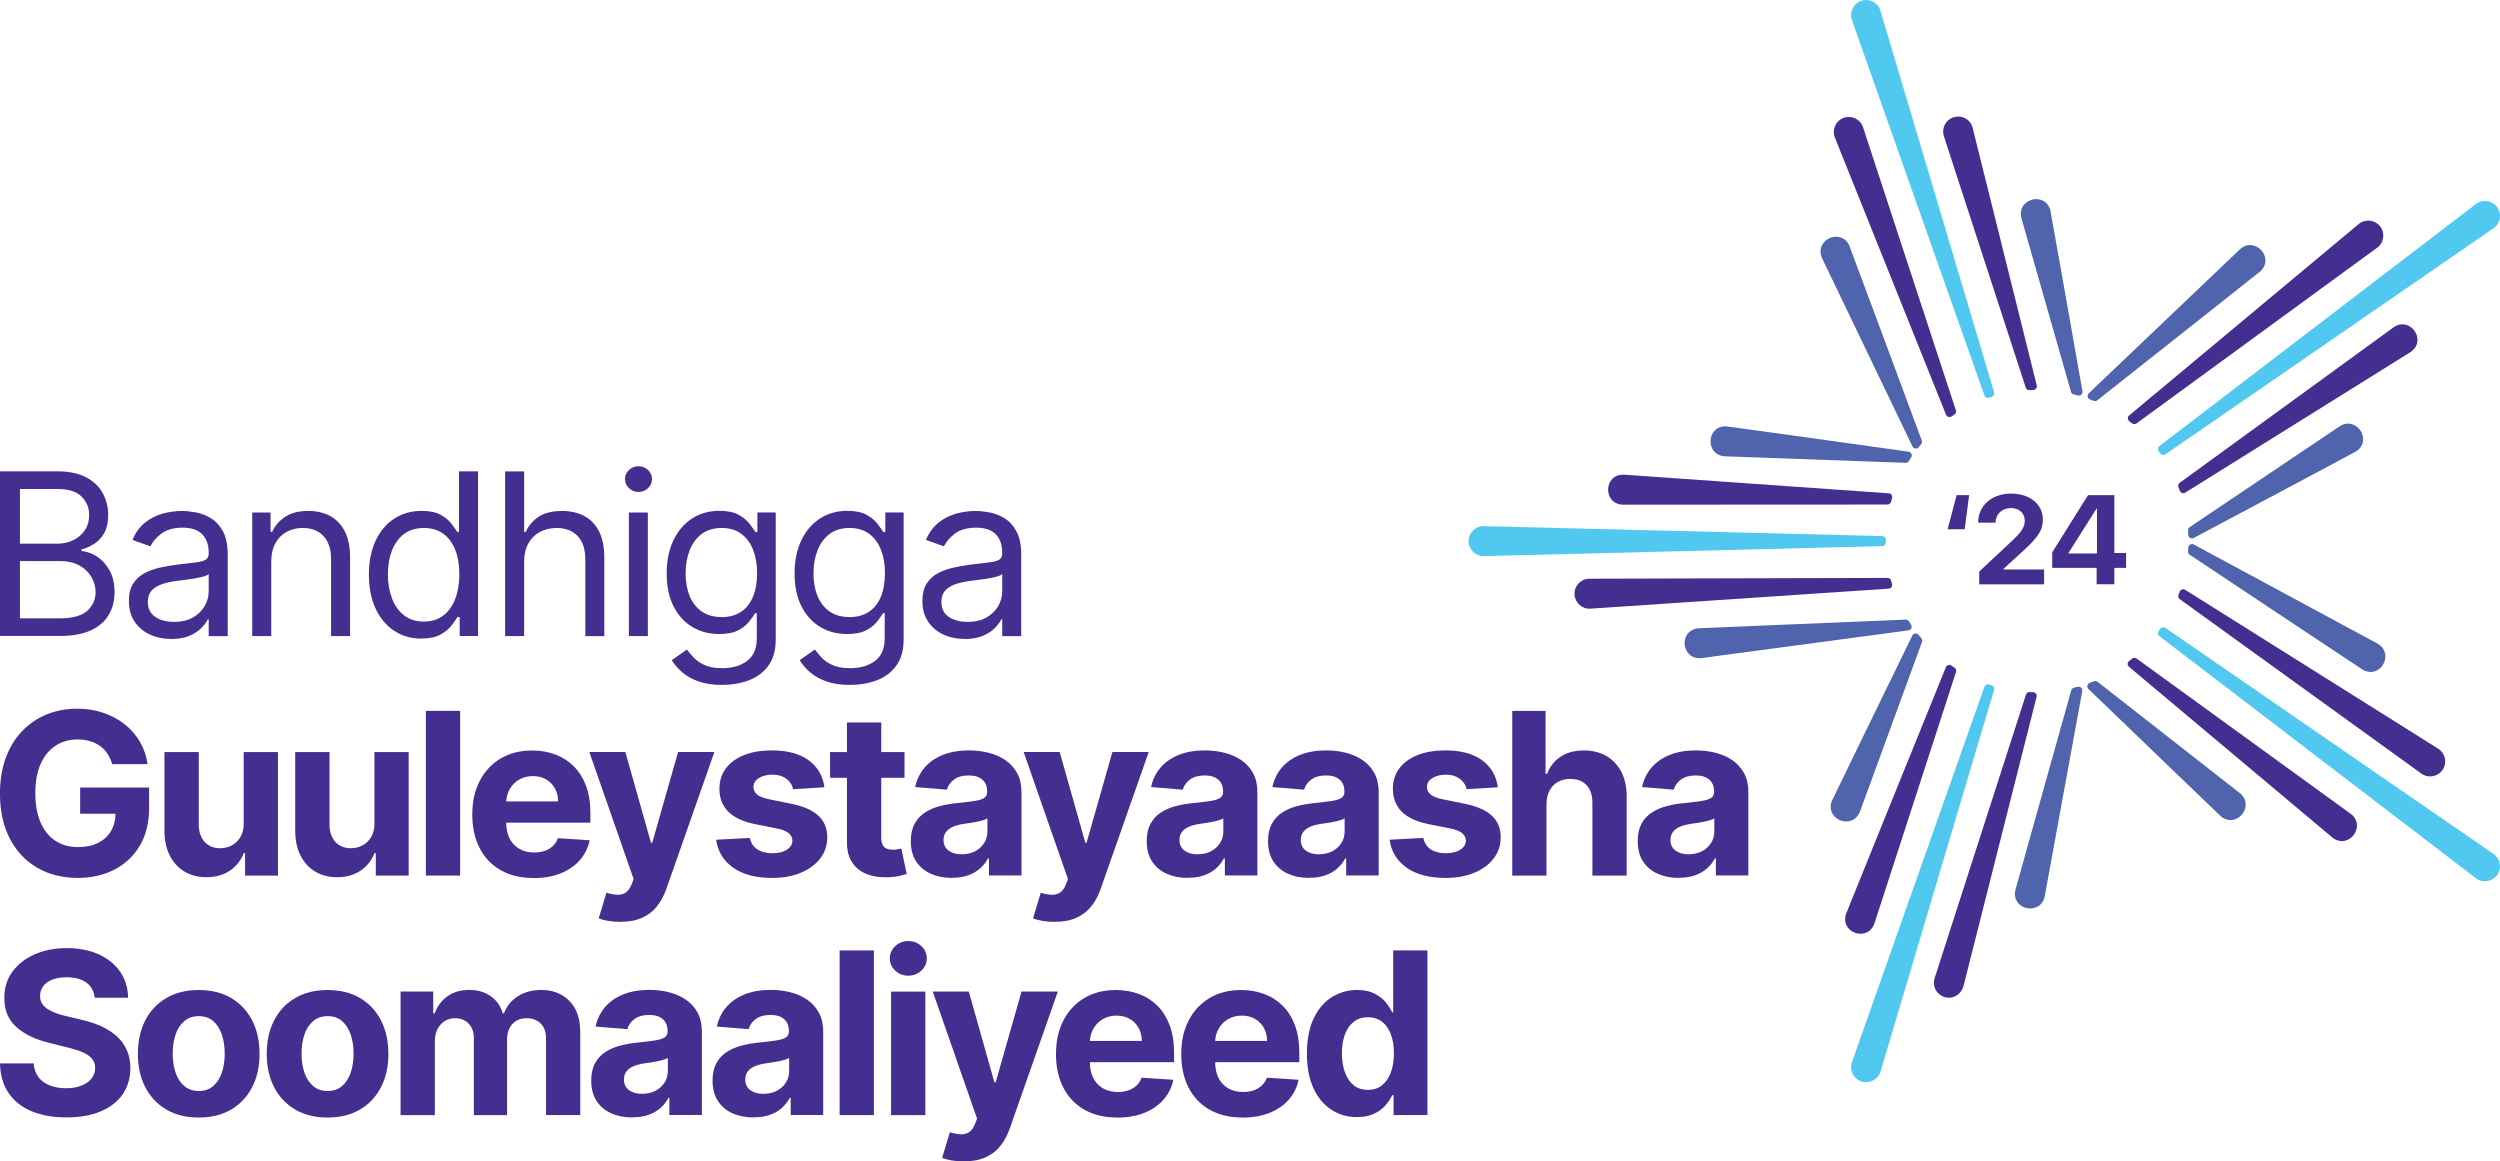 <svg width="127" height="59" viewBox="0 0 127 59" fill="none" xmlns="http://www.w3.org/2000/svg">
<g clip-path="url(#clip0_1_26)">
<path d="M0 32.311V23.944H2.928C3.512 23.944 3.993 24.045 4.37 24.244C4.748 24.444 5.032 24.712 5.217 25.049C5.401 25.386 5.496 25.758 5.496 26.166C5.496 26.526 5.432 26.822 5.306 27.056C5.18 27.291 5.013 27.477 4.807 27.611C4.601 27.748 4.378 27.849 4.138 27.913V27.994C4.394 28.011 4.653 28.101 4.91 28.264C5.169 28.427 5.385 28.661 5.559 28.966C5.733 29.271 5.82 29.644 5.82 30.085C5.82 30.527 5.724 30.881 5.535 31.216C5.345 31.552 5.043 31.818 4.631 32.013C4.22 32.209 3.684 32.307 3.024 32.307H0V32.311ZM1.013 27.62H2.894C3.199 27.62 3.474 27.56 3.723 27.441C3.969 27.321 4.165 27.152 4.312 26.934C4.457 26.716 4.53 26.461 4.53 26.166C4.53 25.799 4.402 25.487 4.145 25.228C3.89 24.971 3.483 24.842 2.926 24.842H1.013V27.62ZM1.013 31.412H3.024C3.686 31.412 4.156 31.282 4.436 31.025C4.715 30.768 4.855 30.456 4.855 30.087C4.855 29.803 4.782 29.541 4.638 29.301C4.495 29.06 4.289 28.867 4.021 28.721C3.755 28.576 3.437 28.503 3.072 28.503H1.013V31.412Z" fill="#442F91"/>
<path d="M8.688 32.458C8.29 32.458 7.928 32.382 7.605 32.231C7.281 32.08 7.023 31.86 6.833 31.573C6.642 31.286 6.548 30.938 6.548 30.529C6.548 30.169 6.619 29.876 6.761 29.652C6.903 29.427 7.093 29.252 7.329 29.124C7.566 28.996 7.829 28.901 8.115 28.837C8.402 28.773 8.691 28.721 8.984 28.684C9.366 28.635 9.676 28.597 9.914 28.573C10.152 28.546 10.327 28.502 10.437 28.44C10.547 28.378 10.602 28.268 10.602 28.113V28.081C10.602 27.679 10.492 27.365 10.274 27.142C10.054 26.918 9.722 26.806 9.279 26.806C8.835 26.806 8.457 26.907 8.194 27.11C7.934 27.312 7.749 27.526 7.643 27.755L6.727 27.429C6.89 27.048 7.108 26.75 7.384 26.537C7.657 26.322 7.957 26.173 8.283 26.087C8.608 26.001 8.929 25.957 9.245 25.957C9.447 25.957 9.68 25.98 9.942 26.028C10.205 26.076 10.46 26.173 10.707 26.32C10.954 26.468 11.158 26.689 11.323 26.987C11.486 27.285 11.568 27.682 11.568 28.181V32.316H10.602V31.466H10.553C10.487 31.603 10.379 31.748 10.226 31.904C10.074 32.061 9.87 32.192 9.618 32.3C9.364 32.408 9.055 32.463 8.69 32.463M8.835 31.592C9.217 31.592 9.54 31.518 9.802 31.367C10.065 31.216 10.264 31.023 10.398 30.787C10.533 30.55 10.601 30.302 10.601 30.039V29.156C10.56 29.206 10.471 29.25 10.333 29.289C10.194 29.328 10.036 29.362 9.859 29.39C9.68 29.418 9.508 29.443 9.339 29.465C9.17 29.486 9.036 29.502 8.933 29.516C8.682 29.548 8.448 29.601 8.232 29.674C8.015 29.747 7.841 29.853 7.708 29.997C7.575 30.14 7.51 30.333 7.51 30.578C7.51 30.913 7.634 31.165 7.884 31.335C8.132 31.506 8.45 31.591 8.835 31.591" fill="#442F91"/>
<path d="M13.779 28.537V32.312H12.813V26.037H13.745V27.017H13.827C13.974 26.698 14.197 26.443 14.497 26.248C14.797 26.053 15.184 25.955 15.658 25.955C16.084 25.955 16.455 26.042 16.774 26.214C17.093 26.388 17.34 26.649 17.517 26.998C17.695 27.347 17.784 27.791 17.784 28.324V32.312H16.818V28.39C16.818 27.897 16.691 27.512 16.433 27.235C16.178 26.959 15.826 26.821 15.379 26.821C15.07 26.821 14.797 26.888 14.556 27.021C14.315 27.154 14.125 27.349 13.986 27.604C13.848 27.86 13.779 28.172 13.779 28.535" fill="#442F91"/>
<path d="M21.405 32.442C20.882 32.442 20.421 32.309 20.02 32.043C19.618 31.777 19.306 31.401 19.079 30.915C18.854 30.429 18.74 29.853 18.74 29.19C18.74 28.526 18.854 27.959 19.079 27.473C19.304 26.989 19.62 26.613 20.023 26.351C20.426 26.087 20.892 25.953 21.421 25.953C21.829 25.953 22.154 26.021 22.392 26.156C22.63 26.29 22.812 26.443 22.94 26.613C23.066 26.783 23.166 26.924 23.237 27.032H23.318V23.943H24.284V32.309H23.352V31.344H23.238C23.167 31.459 23.066 31.603 22.937 31.775C22.805 31.949 22.619 32.101 22.376 32.236C22.133 32.371 21.81 32.438 21.407 32.438M21.535 31.576C21.922 31.576 22.248 31.475 22.516 31.271C22.782 31.069 22.986 30.787 23.125 30.426C23.263 30.064 23.334 29.647 23.334 29.174C23.334 28.7 23.267 28.294 23.13 27.943C22.994 27.59 22.793 27.315 22.525 27.119C22.257 26.922 21.929 26.822 21.535 26.822C21.141 26.822 20.786 26.927 20.515 27.134C20.243 27.342 20.041 27.626 19.906 27.98C19.771 28.335 19.704 28.734 19.704 29.175C19.704 29.617 19.773 30.027 19.91 30.39C20.046 30.754 20.252 31.043 20.523 31.256C20.795 31.47 21.132 31.576 21.535 31.576Z" fill="#442F91"/>
<path d="M26.626 28.537V32.312H25.66V23.946H26.626V27.019H26.707C26.855 26.695 27.076 26.438 27.371 26.244C27.667 26.053 28.061 25.957 28.555 25.957C28.982 25.957 29.357 26.042 29.68 26.212C30.001 26.383 30.251 26.643 30.43 26.993C30.61 27.342 30.698 27.787 30.698 28.326V32.314H29.733V28.392C29.733 27.893 29.603 27.507 29.346 27.234C29.089 26.961 28.732 26.822 28.278 26.822C27.962 26.822 27.678 26.89 27.43 27.023C27.179 27.156 26.984 27.351 26.84 27.606C26.697 27.861 26.626 28.174 26.626 28.537Z" fill="#442F91"/>
<path d="M32.435 24.991C32.247 24.991 32.086 24.927 31.951 24.799C31.816 24.671 31.749 24.517 31.749 24.338C31.749 24.159 31.816 24.005 31.951 23.877C32.086 23.749 32.247 23.686 32.435 23.686C32.623 23.686 32.785 23.749 32.92 23.877C33.055 24.005 33.122 24.159 33.122 24.338C33.122 24.517 33.055 24.671 32.92 24.799C32.785 24.927 32.623 24.991 32.435 24.991ZM31.946 26.037H32.911V32.312H31.946V26.037Z" fill="#442F91"/>
<path d="M36.692 34.795C36.226 34.795 35.825 34.736 35.491 34.618C35.156 34.499 34.877 34.345 34.655 34.151C34.433 33.96 34.256 33.754 34.126 33.536L34.895 32.997C34.982 33.11 35.092 33.243 35.227 33.391C35.36 33.539 35.544 33.669 35.777 33.779C36.009 33.889 36.316 33.944 36.694 33.944C37.202 33.944 37.619 33.821 37.949 33.577C38.279 33.332 38.444 32.947 38.444 32.424V31.149H38.362C38.291 31.263 38.192 31.404 38.062 31.571C37.933 31.738 37.748 31.887 37.507 32.016C37.266 32.146 36.941 32.209 36.533 32.209C36.025 32.209 35.571 32.091 35.17 31.85C34.767 31.61 34.451 31.261 34.217 30.803C33.984 30.346 33.867 29.791 33.867 29.137C33.867 28.482 33.981 27.932 34.206 27.455C34.432 26.977 34.748 26.608 35.15 26.344C35.553 26.081 36.02 25.95 36.549 25.95C36.957 25.95 37.283 26.017 37.523 26.152C37.764 26.287 37.949 26.439 38.078 26.61C38.208 26.78 38.307 26.92 38.378 27.028H38.476V26.032H39.407V32.486C39.407 33.025 39.285 33.465 39.042 33.804C38.799 34.142 38.47 34.392 38.06 34.552C37.651 34.712 37.194 34.791 36.692 34.791M36.66 31.348C37.047 31.348 37.374 31.259 37.642 31.082C37.908 30.904 38.112 30.651 38.25 30.317C38.389 29.986 38.46 29.587 38.46 29.124C38.46 28.661 38.392 28.273 38.256 27.927C38.119 27.581 37.919 27.31 37.651 27.115C37.383 26.918 37.054 26.821 36.66 26.821C36.266 26.821 35.912 26.924 35.64 27.131C35.369 27.338 35.166 27.615 35.031 27.964C34.897 28.314 34.829 28.7 34.829 29.124C34.829 29.548 34.898 29.945 35.035 30.279C35.172 30.612 35.377 30.874 35.649 31.062C35.92 31.252 36.258 31.346 36.66 31.346" fill="#442F91"/>
<path d="M43.19 34.795C42.724 34.795 42.323 34.736 41.989 34.618C41.654 34.499 41.375 34.345 41.153 34.151C40.931 33.96 40.754 33.754 40.624 33.536L41.393 32.997C41.48 33.11 41.59 33.243 41.725 33.391C41.858 33.539 42.042 33.669 42.275 33.779C42.507 33.889 42.814 33.944 43.192 33.944C43.7 33.944 44.117 33.821 44.447 33.577C44.777 33.332 44.942 32.947 44.942 32.424V31.149H44.86C44.789 31.263 44.69 31.404 44.56 31.571C44.431 31.738 44.246 31.887 44.005 32.016C43.764 32.146 43.439 32.209 43.031 32.209C42.523 32.209 42.069 32.091 41.668 31.85C41.265 31.61 40.949 31.261 40.715 30.803C40.483 30.346 40.365 29.791 40.365 29.137C40.365 28.482 40.479 27.932 40.704 27.455C40.93 26.977 41.246 26.608 41.648 26.344C42.051 26.081 42.518 25.95 43.047 25.95C43.455 25.95 43.781 26.017 44.021 26.152C44.262 26.287 44.447 26.439 44.576 26.61C44.706 26.78 44.805 26.92 44.876 27.028H44.974V26.032H45.905V32.486C45.905 33.025 45.783 33.465 45.54 33.804C45.297 34.142 44.968 34.392 44.559 34.552C44.149 34.712 43.693 34.791 43.19 34.791M43.157 31.348C43.544 31.348 43.87 31.259 44.138 31.082C44.404 30.904 44.608 30.651 44.747 30.317C44.885 29.986 44.956 29.587 44.956 29.124C44.956 28.661 44.889 28.273 44.752 27.927C44.615 27.581 44.415 27.31 44.147 27.115C43.879 26.918 43.551 26.821 43.157 26.821C42.763 26.821 42.408 26.924 42.136 27.131C41.865 27.338 41.663 27.615 41.528 27.964C41.393 28.314 41.325 28.7 41.325 29.124C41.325 29.548 41.395 29.945 41.531 30.279C41.668 30.612 41.874 30.874 42.145 31.062C42.417 31.252 42.754 31.346 43.157 31.346" fill="#442F91"/>
<path d="M49 32.458C48.602 32.458 48.24 32.382 47.916 32.231C47.591 32.08 47.334 31.86 47.144 31.573C46.952 31.286 46.858 30.938 46.858 30.529C46.858 30.169 46.929 29.876 47.071 29.652C47.213 29.427 47.403 29.252 47.639 29.124C47.877 28.996 48.139 28.901 48.425 28.837C48.712 28.773 49.002 28.721 49.294 28.684C49.676 28.635 49.987 28.597 50.224 28.573C50.462 28.546 50.638 28.502 50.748 28.44C50.858 28.378 50.913 28.268 50.913 28.113V28.081C50.913 27.679 50.803 27.365 50.585 27.142C50.365 26.918 50.033 26.806 49.589 26.806C49.145 26.806 48.767 26.907 48.505 27.11C48.244 27.312 48.059 27.526 47.953 27.755L47.037 27.429C47.201 27.048 47.419 26.75 47.694 26.537C47.967 26.322 48.267 26.173 48.594 26.087C48.918 26.001 49.239 25.957 49.555 25.957C49.758 25.957 49.99 25.98 50.253 26.028C50.515 26.076 50.771 26.173 51.018 26.32C51.264 26.468 51.47 26.689 51.633 26.987C51.797 27.285 51.878 27.682 51.878 28.181V32.316H50.913V31.466H50.863C50.797 31.603 50.689 31.748 50.537 31.904C50.384 32.061 50.18 32.192 49.928 32.3C49.674 32.408 49.365 32.463 49 32.463M49.147 31.592C49.529 31.592 49.852 31.518 50.114 31.367C50.377 31.216 50.576 31.023 50.711 30.787C50.845 30.55 50.913 30.302 50.913 30.039V29.156C50.872 29.206 50.783 29.25 50.645 29.289C50.507 29.328 50.349 29.362 50.171 29.39C49.992 29.418 49.82 29.443 49.651 29.465C49.483 29.486 49.348 29.502 49.245 29.516C48.995 29.548 48.76 29.601 48.544 29.674C48.328 29.747 48.154 29.853 48.02 29.997C47.889 30.14 47.822 30.333 47.822 30.578C47.822 30.913 47.946 31.165 48.196 31.335C48.445 31.506 48.762 31.591 49.147 31.591" fill="#442F91"/>
<path d="M5.7 38.817C5.643 38.618 5.561 38.441 5.458 38.288C5.355 38.134 5.229 38.003 5.08 37.896C4.931 37.788 4.763 37.707 4.573 37.65C4.383 37.593 4.174 37.565 3.945 37.565C3.517 37.565 3.141 37.671 2.818 37.884C2.495 38.097 2.243 38.405 2.064 38.81C1.884 39.214 1.794 39.709 1.794 40.29C1.794 40.872 1.883 41.368 2.06 41.778C2.238 42.186 2.488 42.498 2.813 42.711C3.137 42.925 3.521 43.032 3.961 43.032C4.362 43.032 4.704 42.961 4.988 42.817C5.272 42.674 5.49 42.471 5.643 42.211C5.794 41.948 5.87 41.64 5.87 41.283L6.23 41.337H4.071V40.005H7.573V41.058C7.573 41.794 7.417 42.425 7.107 42.952C6.796 43.479 6.369 43.885 5.824 44.17C5.279 44.454 4.654 44.598 3.952 44.598C3.167 44.598 2.477 44.424 1.883 44.076C1.288 43.729 0.825 43.234 0.495 42.594C0.163 41.952 -0.002 41.191 -0.002 40.308C-0.002 39.631 0.098 39.024 0.295 38.492C0.492 37.96 0.77 37.508 1.127 37.137C1.483 36.767 1.9 36.485 2.374 36.292C2.848 36.098 3.363 36.001 3.914 36.001C4.388 36.001 4.83 36.07 5.238 36.206C5.646 36.343 6.01 36.538 6.328 36.788C6.645 37.038 6.904 37.336 7.107 37.68C7.309 38.024 7.439 38.404 7.495 38.819H5.696L5.7 38.817Z" fill="#442F91"/>
<path d="M12.38 41.808V38.205H14.121V44.48H12.45V43.34H12.384C12.242 43.707 12.008 44.004 11.68 44.227C11.351 44.45 10.952 44.562 10.48 44.562C10.061 44.562 9.69 44.466 9.373 44.277C9.055 44.087 8.805 43.816 8.626 43.463C8.446 43.112 8.356 42.691 8.354 42.2V38.205H10.097V41.89C10.098 42.26 10.2 42.553 10.395 42.767C10.592 42.982 10.854 43.09 11.184 43.09C11.394 43.09 11.591 43.042 11.774 42.945C11.956 42.849 12.104 42.706 12.217 42.514C12.331 42.322 12.386 42.088 12.382 41.806" fill="#442F91"/>
<path d="M19.02 41.808V38.205H20.761V44.48H19.09V43.34H19.024C18.882 43.707 18.648 44.004 18.32 44.227C17.991 44.45 17.592 44.562 17.12 44.562C16.701 44.562 16.33 44.466 16.013 44.277C15.695 44.087 15.445 43.816 15.268 43.463C15.088 43.112 14.998 42.691 14.996 42.2V38.205H16.738V41.89C16.742 42.26 16.841 42.553 17.037 42.767C17.234 42.982 17.496 43.09 17.826 43.09C18.036 43.09 18.233 43.042 18.415 42.945C18.598 42.849 18.745 42.706 18.859 42.514C18.973 42.322 19.027 42.088 19.024 41.806" fill="#442F91"/>
<path d="M23.375 36.112H21.634V44.479H23.375V36.112Z" fill="#442F91"/>
<path d="M27.108 44.603C26.462 44.603 25.907 44.472 25.442 44.209C24.977 43.947 24.619 43.573 24.369 43.09C24.119 42.606 23.992 42.033 23.992 41.372C23.992 40.711 24.119 40.161 24.369 39.673C24.619 39.186 24.974 38.806 25.43 38.533C25.886 38.26 26.422 38.125 27.039 38.125C27.453 38.125 27.84 38.191 28.198 38.324C28.556 38.457 28.87 38.654 29.138 38.918C29.406 39.182 29.616 39.514 29.767 39.913C29.916 40.312 29.992 40.778 29.992 41.312V41.791H24.69V40.712H28.352C28.352 40.462 28.297 40.241 28.189 40.046C28.081 39.852 27.93 39.7 27.737 39.59C27.545 39.48 27.321 39.425 27.068 39.425C26.814 39.425 26.569 39.485 26.367 39.608C26.164 39.728 26.005 39.891 25.891 40.093C25.778 40.296 25.717 40.523 25.715 40.769V41.794C25.715 42.104 25.774 42.372 25.889 42.599C26.005 42.826 26.17 43 26.383 43.122C26.596 43.245 26.848 43.307 27.139 43.307C27.332 43.307 27.509 43.28 27.669 43.225C27.829 43.17 27.967 43.089 28.083 42.98C28.198 42.872 28.285 42.737 28.343 42.58L29.955 42.686C29.873 43.073 29.706 43.41 29.454 43.697C29.202 43.984 28.878 44.207 28.482 44.367C28.086 44.527 27.628 44.606 27.11 44.606" fill="#442F91"/>
<path d="M31.509 46.832C31.289 46.832 31.081 46.814 30.89 46.78C30.698 46.747 30.538 46.704 30.414 46.651L30.806 45.351C31.011 45.413 31.195 45.447 31.36 45.454C31.525 45.459 31.669 45.422 31.79 45.339C31.91 45.257 32.01 45.119 32.086 44.922L32.189 44.656L29.937 38.201H31.768L33.069 42.81H33.135L34.448 38.201H36.291L33.851 45.154C33.734 45.491 33.576 45.787 33.376 46.039C33.175 46.291 32.923 46.486 32.618 46.623C32.313 46.761 31.946 46.828 31.514 46.828" fill="#442F91"/>
<path d="M41.884 39.994L40.289 40.092C40.263 39.955 40.204 39.833 40.114 39.721C40.023 39.611 39.906 39.523 39.76 39.455C39.615 39.388 39.441 39.354 39.239 39.354C38.969 39.354 38.742 39.411 38.556 39.524C38.371 39.638 38.277 39.788 38.277 39.976C38.277 40.127 38.337 40.253 38.456 40.356C38.577 40.459 38.781 40.542 39.074 40.604L40.209 40.833C40.82 40.959 41.274 41.159 41.574 41.438C41.874 41.716 42.025 42.08 42.025 42.532C42.025 42.943 41.904 43.305 41.663 43.615C41.421 43.925 41.091 44.167 40.672 44.34C40.254 44.512 39.773 44.599 39.228 44.599C38.398 44.599 37.736 44.426 37.244 44.078C36.753 43.73 36.463 43.257 36.38 42.658L38.092 42.567C38.144 42.821 38.27 43.012 38.468 43.145C38.667 43.276 38.923 43.344 39.233 43.344C39.544 43.344 39.785 43.285 39.971 43.166C40.158 43.048 40.252 42.895 40.255 42.707C40.252 42.549 40.186 42.42 40.055 42.317C39.924 42.214 39.723 42.136 39.45 42.083L38.362 41.867C37.748 41.744 37.294 41.532 36.994 41.23C36.696 40.927 36.547 40.542 36.547 40.074C36.547 39.671 36.657 39.324 36.875 39.031C37.095 38.74 37.404 38.515 37.803 38.357C38.202 38.2 38.671 38.12 39.207 38.12C40 38.12 40.624 38.286 41.081 38.622C41.537 38.957 41.803 39.413 41.879 39.991" fill="#442F91"/>
<path d="M45.95 39.512H42.168V38.205H45.95V39.512ZM43.027 36.701H44.768V42.551C44.768 42.713 44.793 42.837 44.841 42.925C44.89 43.014 44.958 43.076 45.047 43.112C45.135 43.147 45.238 43.165 45.355 43.165C45.437 43.165 45.519 43.158 45.6 43.142C45.682 43.127 45.744 43.115 45.788 43.106L46.062 44.401C45.974 44.427 45.852 44.459 45.694 44.496C45.536 44.534 45.343 44.555 45.117 44.564C44.697 44.58 44.331 44.525 44.016 44.397C43.701 44.27 43.457 44.071 43.283 43.801C43.109 43.532 43.022 43.191 43.025 42.78V36.701H43.027Z" fill="#442F91"/>
<path d="M48.354 44.598C47.953 44.598 47.596 44.527 47.282 44.386C46.968 44.246 46.722 44.037 46.541 43.762C46.36 43.486 46.269 43.14 46.269 42.727C46.269 42.377 46.333 42.085 46.461 41.849C46.589 41.611 46.764 41.422 46.984 41.278C47.204 41.134 47.456 41.024 47.738 40.952C48.02 40.877 48.317 40.826 48.627 40.796C48.993 40.758 49.287 40.721 49.511 40.688C49.735 40.654 49.896 40.602 49.997 40.535C50.098 40.468 50.148 40.367 50.148 40.232V40.207C50.148 39.948 50.066 39.748 49.905 39.606C49.743 39.464 49.513 39.393 49.217 39.393C48.902 39.393 48.654 39.462 48.468 39.599C48.281 39.735 48.159 39.909 48.1 40.115L46.489 39.983C46.571 39.602 46.732 39.272 46.972 38.992C47.211 38.714 47.522 38.498 47.902 38.347C48.281 38.196 48.723 38.12 49.224 38.12C49.573 38.12 49.907 38.161 50.228 38.242C50.549 38.324 50.833 38.45 51.083 38.622C51.333 38.794 51.529 39.014 51.674 39.281C51.818 39.549 51.891 39.87 51.891 40.242V44.475H50.239V43.605H50.189C50.088 43.801 49.953 43.973 49.784 44.12C49.616 44.27 49.412 44.385 49.176 44.468C48.938 44.551 48.665 44.592 48.354 44.592M48.853 43.397C49.108 43.397 49.335 43.346 49.531 43.245C49.727 43.142 49.88 43.005 49.992 42.83C50.104 42.656 50.16 42.457 50.16 42.237V41.572C50.105 41.608 50.031 41.64 49.937 41.668C49.843 41.697 49.738 41.723 49.619 41.746C49.502 41.769 49.385 41.791 49.268 41.808C49.151 41.826 49.044 41.842 48.949 41.854C48.745 41.885 48.565 41.932 48.413 41.998C48.26 42.064 48.141 42.151 48.058 42.262C47.973 42.372 47.932 42.509 47.932 42.672C47.932 42.909 48.019 43.089 48.191 43.213C48.363 43.337 48.583 43.399 48.851 43.399" fill="#442F91"/>
<path d="M53.573 46.832C53.353 46.832 53.145 46.814 52.953 46.78C52.762 46.747 52.602 46.704 52.478 46.651L52.87 45.351C53.074 45.413 53.259 45.447 53.424 45.454C53.589 45.459 53.733 45.422 53.853 45.339C53.974 45.257 54.073 45.119 54.15 44.922L54.252 44.656L52.001 38.201H53.832L55.133 42.81H55.198L56.511 38.201H58.355L55.915 45.154C55.798 45.491 55.64 45.787 55.44 46.039C55.239 46.291 54.987 46.486 54.682 46.623C54.377 46.761 54.009 46.828 53.578 46.828" fill="#442F91"/>
<path d="M60.339 44.598C59.938 44.598 59.581 44.527 59.267 44.386C58.953 44.246 58.706 44.037 58.525 43.762C58.344 43.486 58.254 43.14 58.254 42.727C58.254 42.377 58.318 42.085 58.445 41.849C58.573 41.611 58.747 41.422 58.969 41.278C59.189 41.134 59.441 41.024 59.723 40.952C60.005 40.877 60.301 40.826 60.612 40.796C60.978 40.758 61.272 40.721 61.496 40.688C61.719 40.654 61.881 40.602 61.982 40.535C62.083 40.468 62.133 40.367 62.133 40.232V40.207C62.133 39.948 62.051 39.748 61.89 39.606C61.728 39.464 61.498 39.393 61.201 39.393C60.887 39.393 60.639 39.462 60.452 39.599C60.268 39.735 60.144 39.909 60.085 40.115L58.474 39.983C58.556 39.602 58.717 39.272 58.956 38.992C59.196 38.714 59.507 38.498 59.886 38.347C60.266 38.196 60.708 38.12 61.208 38.12C61.558 38.12 61.891 38.161 62.213 38.242C62.534 38.324 62.818 38.45 63.068 38.622C63.316 38.794 63.513 39.014 63.659 39.281C63.804 39.549 63.875 39.87 63.875 40.242V44.475H62.223V43.605H62.174C62.072 43.801 61.938 43.973 61.769 44.12C61.6 44.27 61.396 44.385 61.16 44.468C60.923 44.551 60.649 44.592 60.339 44.592M60.837 43.397C61.093 43.397 61.32 43.346 61.515 43.245C61.712 43.142 61.865 43.005 61.977 42.83C62.088 42.656 62.145 42.457 62.145 42.237V41.572C62.09 41.608 62.016 41.64 61.922 41.668C61.828 41.697 61.723 41.723 61.606 41.746C61.489 41.769 61.371 41.791 61.254 41.808C61.137 41.826 61.031 41.842 60.935 41.854C60.731 41.885 60.552 41.932 60.399 41.998C60.246 42.064 60.128 42.151 60.044 42.262C59.959 42.372 59.918 42.509 59.918 42.672C59.918 42.909 60.005 43.089 60.177 43.213C60.349 43.337 60.571 43.399 60.837 43.399" fill="#442F91"/>
<path d="M66.501 44.598C66.1 44.598 65.744 44.527 65.43 44.386C65.116 44.246 64.869 44.037 64.688 43.762C64.507 43.486 64.416 43.14 64.416 42.727C64.416 42.377 64.48 42.085 64.608 41.849C64.736 41.611 64.912 41.422 65.132 41.278C65.352 41.134 65.604 41.024 65.886 40.952C66.168 40.877 66.464 40.826 66.775 40.796C67.14 40.758 67.435 40.721 67.658 40.688C67.882 40.654 68.043 40.602 68.145 40.535C68.246 40.468 68.296 40.367 68.296 40.232V40.207C68.296 39.948 68.214 39.748 68.052 39.606C67.891 39.464 67.66 39.393 67.364 39.393C67.05 39.393 66.801 39.462 66.615 39.599C66.43 39.735 66.306 39.909 66.248 40.115L64.636 39.983C64.718 39.602 64.88 39.272 65.119 38.992C65.359 38.714 65.669 38.498 66.049 38.347C66.429 38.196 66.871 38.12 67.371 38.12C67.721 38.12 68.054 38.161 68.375 38.242C68.697 38.324 68.98 38.45 69.231 38.622C69.479 38.794 69.676 39.014 69.822 39.281C69.967 39.549 70.038 39.87 70.038 40.242V44.475H68.386V43.605H68.336C68.235 43.801 68.1 43.973 67.932 44.12C67.763 44.27 67.559 44.385 67.323 44.468C67.085 44.551 66.812 44.592 66.501 44.592M67 43.397C67.256 43.397 67.483 43.346 67.678 43.245C67.875 43.142 68.028 43.005 68.139 42.83C68.251 42.656 68.308 42.457 68.308 42.237V41.572C68.253 41.608 68.178 41.64 68.084 41.668C67.99 41.697 67.886 41.723 67.769 41.746C67.651 41.769 67.534 41.791 67.417 41.808C67.3 41.826 67.194 41.842 67.098 41.854C66.894 41.885 66.714 41.932 66.562 41.998C66.409 42.064 66.29 42.151 66.207 42.262C66.122 42.372 66.081 42.509 66.081 42.672C66.081 42.909 66.168 43.089 66.34 43.213C66.512 43.337 66.734 43.399 67 43.399" fill="#442F91"/>
<path d="M76.096 39.994L74.501 40.092C74.474 39.955 74.416 39.833 74.325 39.721C74.235 39.611 74.118 39.523 73.972 39.455C73.826 39.388 73.653 39.354 73.45 39.354C73.181 39.354 72.953 39.411 72.767 39.524C72.583 39.638 72.489 39.788 72.489 39.976C72.489 40.127 72.549 40.253 72.668 40.356C72.788 40.459 72.994 40.542 73.285 40.604L74.421 40.833C75.031 40.959 75.487 41.159 75.787 41.438C76.087 41.716 76.236 42.08 76.236 42.532C76.236 42.943 76.115 43.305 75.874 43.615C75.633 43.925 75.303 44.167 74.884 44.34C74.465 44.512 73.984 44.599 73.44 44.599C72.609 44.599 71.947 44.426 71.456 44.078C70.964 43.73 70.675 43.257 70.592 42.658L72.304 42.567C72.356 42.821 72.481 43.012 72.68 43.145C72.879 43.276 73.134 43.344 73.445 43.344C73.755 43.344 73.997 43.285 74.183 43.166C74.37 43.048 74.463 42.895 74.467 42.707C74.463 42.549 74.398 42.42 74.267 42.317C74.135 42.214 73.935 42.136 73.662 42.083L72.574 41.867C71.96 41.744 71.505 41.532 71.206 41.23C70.907 40.927 70.758 40.542 70.758 40.074C70.758 39.671 70.868 39.324 71.087 39.031C71.307 38.74 71.615 38.515 72.015 38.357C72.414 38.2 72.882 38.12 73.418 38.12C74.212 38.12 74.836 38.286 75.292 38.622C75.748 38.957 76.014 39.413 76.091 39.991" fill="#442F91"/>
<path d="M78.562 40.852V44.48H76.822V36.114H78.515V39.313H78.589C78.731 38.943 78.96 38.652 79.276 38.441C79.592 38.23 79.989 38.123 80.465 38.123C80.901 38.123 81.281 38.217 81.608 38.407C81.932 38.597 82.186 38.868 82.367 39.219C82.548 39.572 82.638 39.994 82.635 40.484V44.479H80.894V40.794C80.898 40.407 80.8 40.106 80.601 39.891C80.404 39.677 80.128 39.569 79.773 39.569C79.535 39.569 79.327 39.618 79.144 39.719C78.964 39.82 78.822 39.966 78.719 40.159C78.616 40.351 78.564 40.581 78.561 40.851" fill="#442F91"/>
<path d="M85.281 44.598C84.88 44.598 84.523 44.527 84.209 44.386C83.895 44.246 83.648 44.037 83.467 43.762C83.286 43.486 83.196 43.14 83.196 42.727C83.196 42.377 83.26 42.085 83.387 41.849C83.515 41.611 83.691 41.422 83.911 41.278C84.131 41.134 84.383 41.024 84.665 40.952C84.947 40.877 85.243 40.826 85.554 40.796C85.919 40.758 86.214 40.721 86.438 40.688C86.661 40.654 86.823 40.602 86.924 40.535C87.025 40.468 87.075 40.367 87.075 40.232V40.207C87.075 39.948 86.993 39.748 86.832 39.606C86.67 39.464 86.439 39.393 86.143 39.393C85.829 39.393 85.581 39.462 85.394 39.599C85.21 39.735 85.085 39.909 85.027 40.115L83.416 39.983C83.497 39.602 83.659 39.272 83.898 38.992C84.138 38.714 84.448 38.498 84.828 38.347C85.208 38.196 85.65 38.12 86.15 38.12C86.5 38.12 86.833 38.161 87.154 38.242C87.476 38.324 87.76 38.45 88.01 38.622C88.258 38.794 88.455 39.014 88.601 39.281C88.746 39.549 88.817 39.87 88.817 40.242V44.475H87.165V43.605H87.115C87.014 43.801 86.879 43.973 86.711 44.12C86.542 44.27 86.338 44.385 86.102 44.468C85.864 44.551 85.591 44.592 85.281 44.592M85.779 43.397C86.035 43.397 86.262 43.346 86.457 43.245C86.654 43.142 86.807 43.005 86.918 42.83C87.03 42.656 87.087 42.457 87.087 42.237V41.572C87.032 41.608 86.957 41.64 86.863 41.668C86.769 41.697 86.665 41.723 86.548 41.746C86.43 41.769 86.313 41.791 86.196 41.808C86.079 41.826 85.973 41.842 85.877 41.854C85.673 41.885 85.494 41.932 85.341 41.998C85.188 42.064 85.07 42.151 84.986 42.262C84.901 42.372 84.86 42.509 84.86 42.672C84.86 42.909 84.947 43.089 85.119 43.213C85.291 43.337 85.513 43.399 85.779 43.399" fill="#442F91"/>
<path d="M4.812 50.687C4.779 50.357 4.638 50.102 4.392 49.919C4.143 49.736 3.808 49.646 3.382 49.646C3.093 49.646 2.85 49.687 2.651 49.767C2.452 49.846 2.3 49.958 2.195 50.1C2.09 50.242 2.037 50.401 2.037 50.582C2.032 50.733 2.064 50.862 2.133 50.974C2.202 51.086 2.298 51.182 2.42 51.261C2.543 51.341 2.685 51.41 2.846 51.469C3.008 51.528 3.178 51.577 3.361 51.618L4.113 51.797C4.479 51.879 4.814 51.989 5.119 52.123C5.425 52.26 5.689 52.426 5.913 52.625C6.136 52.824 6.31 53.058 6.434 53.327C6.558 53.597 6.622 53.905 6.624 54.255C6.621 54.767 6.491 55.211 6.234 55.585C5.976 55.959 5.606 56.25 5.121 56.455C4.637 56.661 4.055 56.764 3.373 56.764C2.692 56.764 2.11 56.661 1.609 56.454C1.109 56.246 0.72 55.939 0.44 55.532C0.16 55.127 0.014 54.622 0 54.021H1.712C1.732 54.301 1.813 54.535 1.955 54.721C2.099 54.907 2.291 55.047 2.532 55.141C2.773 55.235 3.047 55.282 3.352 55.282C3.657 55.282 3.913 55.239 4.135 55.15C4.356 55.063 4.528 54.943 4.651 54.787C4.773 54.631 4.835 54.453 4.835 54.251C4.835 54.063 4.78 53.905 4.67 53.778C4.56 53.65 4.399 53.54 4.188 53.452C3.977 53.361 3.717 53.279 3.412 53.207L2.5 52.978C1.794 52.806 1.237 52.538 0.829 52.173C0.421 51.808 0.216 51.316 0.22 50.698C0.216 50.19 0.353 49.749 0.626 49.369C0.9 48.992 1.278 48.696 1.757 48.483C2.236 48.27 2.781 48.164 3.391 48.164C4.001 48.164 4.555 48.27 5.02 48.483C5.485 48.696 5.847 48.992 6.106 49.369C6.365 49.749 6.498 50.187 6.507 50.685H4.811L4.812 50.687Z" fill="#442F91"/>
<path d="M10.095 56.771C9.46 56.771 8.911 56.636 8.45 56.365C7.989 56.094 7.632 55.716 7.38 55.23C7.13 54.744 7.004 54.18 7.004 53.537C7.004 52.893 7.13 52.322 7.38 51.834C7.63 51.348 7.987 50.969 8.45 50.699C8.911 50.428 9.46 50.293 10.095 50.293C10.73 50.293 11.278 50.428 11.74 50.699C12.201 50.971 12.558 51.348 12.808 51.834C13.058 52.32 13.184 52.888 13.184 53.537C13.184 54.186 13.058 54.744 12.808 55.23C12.558 55.716 12.201 56.095 11.74 56.365C11.278 56.636 10.73 56.771 10.095 56.771ZM10.102 55.422C10.391 55.422 10.633 55.34 10.826 55.175C11.019 55.01 11.167 54.785 11.266 54.499C11.365 54.214 11.415 53.888 11.415 53.522C11.415 53.157 11.365 52.833 11.266 52.545C11.167 52.26 11.021 52.033 10.826 51.868C10.633 51.701 10.391 51.62 10.102 51.62C9.813 51.62 9.566 51.703 9.367 51.868C9.17 52.035 9.021 52.26 8.922 52.545C8.823 52.831 8.773 53.157 8.773 53.522C8.773 53.888 8.823 54.212 8.922 54.499C9.021 54.785 9.17 55.01 9.367 55.175C9.564 55.34 9.809 55.422 10.102 55.422Z" fill="#442F91"/>
<path d="M16.641 56.771C16.006 56.771 15.457 56.636 14.996 56.365C14.535 56.094 14.178 55.716 13.926 55.23C13.676 54.744 13.55 54.18 13.55 53.537C13.55 52.893 13.676 52.322 13.926 51.834C14.176 51.348 14.533 50.969 14.996 50.699C15.457 50.428 16.006 50.293 16.641 50.293C17.276 50.293 17.825 50.428 18.286 50.699C18.747 50.971 19.104 51.348 19.354 51.834C19.604 52.32 19.73 52.888 19.73 53.537C19.73 54.186 19.604 54.744 19.354 55.23C19.104 55.716 18.747 56.095 18.286 56.365C17.825 56.636 17.274 56.771 16.641 56.771ZM16.648 55.422C16.937 55.422 17.178 55.34 17.372 55.175C17.565 55.01 17.713 54.785 17.812 54.499C17.911 54.214 17.961 53.888 17.961 53.522C17.961 53.157 17.911 52.833 17.812 52.545C17.713 52.26 17.565 52.033 17.372 51.868C17.178 51.701 16.937 51.62 16.648 51.62C16.359 51.62 16.112 51.703 15.913 51.868C15.716 52.035 15.567 52.26 15.468 52.545C15.369 52.831 15.319 53.157 15.319 53.522C15.319 53.888 15.369 54.212 15.468 54.499C15.567 54.785 15.716 55.01 15.913 55.175C16.11 55.34 16.355 55.422 16.648 55.422Z" fill="#442F91"/>
<path d="M20.349 56.647V50.371H22.009V51.478H22.083C22.215 51.111 22.433 50.82 22.736 50.607C23.041 50.394 23.407 50.288 23.833 50.288C24.259 50.288 24.63 50.394 24.933 50.609C25.235 50.824 25.437 51.112 25.538 51.478H25.604C25.732 51.118 25.964 50.831 26.301 50.614C26.638 50.398 27.036 50.29 27.497 50.29C28.083 50.29 28.56 50.476 28.925 50.848C29.293 51.221 29.476 51.747 29.476 52.426V56.647H27.738V52.77C27.738 52.423 27.646 52.16 27.46 51.987C27.275 51.813 27.043 51.726 26.764 51.726C26.448 51.726 26.202 51.825 26.024 52.026C25.847 52.226 25.758 52.49 25.758 52.817V56.649H24.071V52.735C24.071 52.426 23.982 52.182 23.806 51.999C23.631 51.816 23.4 51.726 23.112 51.726C22.919 51.726 22.745 51.774 22.591 51.871C22.436 51.969 22.314 52.104 22.225 52.276C22.135 52.45 22.09 52.652 22.09 52.882V56.649H20.349V56.647Z" fill="#442F91"/>
<path d="M32.12 56.766C31.718 56.766 31.362 56.697 31.048 56.555C30.734 56.415 30.487 56.205 30.306 55.929C30.125 55.652 30.035 55.306 30.035 54.893C30.035 54.544 30.098 54.251 30.226 54.015C30.354 53.778 30.53 53.588 30.75 53.444C30.97 53.301 31.222 53.191 31.504 53.118C31.786 53.044 32.082 52.992 32.393 52.962C32.758 52.925 33.053 52.888 33.276 52.854C33.5 52.82 33.661 52.769 33.763 52.701C33.864 52.634 33.913 52.533 33.913 52.398V52.373C33.913 52.114 33.832 51.914 33.67 51.772C33.509 51.63 33.278 51.559 32.982 51.559C32.668 51.559 32.419 51.629 32.233 51.765C32.047 51.902 31.924 52.075 31.866 52.281L30.255 52.15C30.336 51.769 30.498 51.439 30.737 51.159C30.977 50.88 31.287 50.664 31.667 50.513C32.047 50.362 32.489 50.286 32.989 50.286C33.339 50.286 33.672 50.327 33.993 50.408C34.315 50.49 34.599 50.616 34.849 50.788C35.099 50.96 35.294 51.18 35.44 51.448C35.583 51.715 35.656 52.036 35.656 52.409V56.642H34.004V55.771H33.954C33.853 55.968 33.718 56.14 33.55 56.289C33.381 56.438 33.177 56.553 32.941 56.636C32.703 56.72 32.43 56.76 32.12 56.76M32.618 55.565C32.874 55.565 33.101 55.514 33.296 55.413C33.493 55.31 33.646 55.173 33.757 54.998C33.869 54.824 33.926 54.625 33.926 54.406V53.74C33.871 53.776 33.796 53.808 33.702 53.836C33.608 53.865 33.504 53.891 33.385 53.914C33.268 53.937 33.151 53.959 33.033 53.976C32.916 53.994 32.81 54.01 32.714 54.022C32.51 54.053 32.331 54.1 32.178 54.166C32.026 54.232 31.907 54.319 31.823 54.43C31.738 54.54 31.697 54.677 31.697 54.84C31.697 55.078 31.784 55.257 31.956 55.381C32.128 55.505 32.348 55.567 32.616 55.567" fill="#442F91"/>
<path d="M38.282 56.766C37.881 56.766 37.525 56.697 37.211 56.555C36.896 56.415 36.65 56.205 36.469 55.929C36.288 55.652 36.197 55.306 36.197 54.893C36.197 54.544 36.261 54.251 36.389 54.015C36.517 53.778 36.692 53.588 36.912 53.444C37.132 53.301 37.384 53.191 37.666 53.118C37.949 53.044 38.245 52.992 38.556 52.962C38.921 52.925 39.216 52.888 39.439 52.854C39.663 52.82 39.824 52.769 39.925 52.701C40.026 52.634 40.076 52.533 40.076 52.398V52.373C40.076 52.114 39.995 51.914 39.833 51.772C39.672 51.63 39.441 51.559 39.145 51.559C38.831 51.559 38.582 51.629 38.396 51.765C38.209 51.902 38.087 52.075 38.029 52.281L36.417 52.15C36.499 51.769 36.66 51.439 36.9 51.159C37.139 50.88 37.45 50.664 37.83 50.513C38.209 50.362 38.651 50.286 39.152 50.286C39.501 50.286 39.835 50.327 40.156 50.408C40.477 50.49 40.761 50.616 41.011 50.788C41.261 50.96 41.457 51.18 41.602 51.448C41.746 51.715 41.819 52.036 41.819 52.409V56.642H40.167V55.771H40.117C40.016 55.968 39.881 56.14 39.712 56.289C39.544 56.438 39.34 56.553 39.104 56.636C38.866 56.72 38.593 56.76 38.282 56.76M38.781 55.565C39.036 55.565 39.264 55.514 39.459 55.413C39.656 55.31 39.808 55.173 39.92 54.998C40.032 54.824 40.089 54.625 40.089 54.406V53.74C40.034 53.776 39.959 53.808 39.865 53.836C39.771 53.865 39.666 53.891 39.547 53.914C39.43 53.937 39.313 53.959 39.196 53.976C39.079 53.994 38.972 54.01 38.877 54.022C38.673 54.053 38.493 54.1 38.341 54.166C38.188 54.232 38.069 54.319 37.986 54.43C37.901 54.54 37.86 54.677 37.86 54.84C37.86 55.078 37.947 55.257 38.119 55.381C38.291 55.505 38.511 55.567 38.779 55.567" fill="#442F91"/>
<path d="M44.394 48.281H42.653V56.647H44.394V48.281Z" fill="#442F91"/>
<path d="M46.141 49.565C45.882 49.565 45.66 49.479 45.478 49.307C45.293 49.135 45.201 48.928 45.201 48.687C45.201 48.446 45.293 48.236 45.48 48.064C45.664 47.891 45.886 47.805 46.141 47.805C46.397 47.805 46.622 47.891 46.805 48.062C46.989 48.234 47.082 48.442 47.082 48.683C47.082 48.924 46.989 49.134 46.805 49.306C46.62 49.479 46.399 49.565 46.141 49.565ZM45.267 50.373H47.007V56.649H45.267V50.373Z" fill="#442F91"/>
<path d="M48.956 59C48.736 59 48.528 58.982 48.336 58.949C48.145 58.915 47.985 58.872 47.861 58.819L48.253 57.519C48.457 57.581 48.642 57.615 48.807 57.622C48.972 57.627 49.115 57.59 49.236 57.509C49.357 57.427 49.456 57.289 49.532 57.092L49.635 56.826L47.383 50.371H49.215L50.515 54.98H50.581L51.894 50.371H53.738L51.298 57.324C51.181 57.661 51.023 57.957 50.822 58.209C50.622 58.461 50.37 58.656 50.065 58.792C49.76 58.931 49.392 58.998 48.961 58.998" fill="#442F91"/>
<path d="M56.76 56.771C56.114 56.771 55.558 56.64 55.093 56.377C54.629 56.115 54.27 55.741 54.02 55.258C53.77 54.774 53.644 54.202 53.644 53.54C53.644 52.879 53.77 52.329 54.02 51.841C54.27 51.354 54.625 50.974 55.081 50.701C55.537 50.428 56.073 50.293 56.691 50.293C57.104 50.293 57.491 50.359 57.849 50.492C58.208 50.623 58.522 50.822 58.79 51.086C59.058 51.35 59.267 51.682 59.418 52.081C59.567 52.48 59.643 52.946 59.643 53.48V53.959H54.341V52.88H58.004C58.004 52.63 57.949 52.407 57.84 52.214C57.732 52.02 57.581 51.868 57.388 51.758C57.196 51.648 56.973 51.593 56.719 51.593C56.465 51.593 56.22 51.653 56.018 51.774C55.816 51.895 55.656 52.058 55.542 52.26C55.429 52.462 55.368 52.687 55.367 52.935V53.96C55.367 54.271 55.425 54.538 55.541 54.765C55.656 54.992 55.821 55.166 56.034 55.289C56.247 55.411 56.499 55.473 56.79 55.473C56.983 55.473 57.161 55.446 57.32 55.391C57.48 55.336 57.618 55.255 57.734 55.147C57.849 55.038 57.936 54.904 57.995 54.746L59.606 54.852C59.524 55.239 59.358 55.576 59.105 55.863C58.854 56.15 58.529 56.374 58.133 56.533C57.737 56.693 57.28 56.773 56.761 56.773" fill="#442F91"/>
<path d="M63.123 56.771C62.477 56.771 61.922 56.64 61.457 56.377C60.992 56.115 60.633 55.741 60.383 55.258C60.133 54.774 60.007 54.202 60.007 53.54C60.007 52.879 60.133 52.329 60.383 51.841C60.633 51.354 60.988 50.974 61.444 50.701C61.9 50.428 62.436 50.293 63.054 50.293C63.467 50.293 63.854 50.359 64.212 50.492C64.571 50.623 64.885 50.822 65.153 51.086C65.421 51.35 65.63 51.682 65.781 52.081C65.93 52.48 66.006 52.946 66.006 53.48V53.959H60.704V52.88H64.367C64.367 52.63 64.312 52.407 64.204 52.214C64.095 52.02 63.944 51.868 63.751 51.758C63.559 51.648 63.336 51.593 63.082 51.593C62.828 51.593 62.584 51.653 62.381 51.774C62.179 51.895 62.019 52.058 61.906 52.26C61.792 52.462 61.732 52.687 61.73 52.935V53.96C61.73 54.271 61.788 54.538 61.904 54.765C62.019 54.992 62.184 55.166 62.397 55.289C62.61 55.411 62.862 55.473 63.153 55.473C63.346 55.473 63.524 55.446 63.684 55.391C63.843 55.336 63.982 55.255 64.097 55.147C64.212 55.038 64.299 54.904 64.358 54.746L65.969 54.852C65.888 55.239 65.721 55.576 65.469 55.863C65.217 56.15 64.892 56.374 64.496 56.533C64.101 56.693 63.643 56.773 63.125 56.773" fill="#442F91"/>
<path d="M68.938 56.75C68.46 56.75 68.029 56.627 67.644 56.381C67.259 56.134 66.954 55.771 66.729 55.29C66.503 54.81 66.391 54.219 66.391 53.519C66.391 52.818 66.507 52.201 66.739 51.724C66.972 51.245 67.279 50.887 67.665 50.65C68.051 50.412 68.475 50.291 68.934 50.291C69.286 50.291 69.58 50.35 69.816 50.469C70.052 50.588 70.242 50.735 70.388 50.91C70.533 51.086 70.645 51.258 70.721 51.426H70.774V48.281H72.512V56.647H70.794V55.641H70.721C70.639 55.815 70.524 55.987 70.375 56.157C70.226 56.328 70.034 56.468 69.798 56.581C69.562 56.693 69.275 56.748 68.938 56.748M69.49 55.365C69.77 55.365 70.008 55.289 70.203 55.134C70.398 54.98 70.547 54.765 70.652 54.487C70.757 54.209 70.81 53.884 70.81 53.51C70.81 53.136 70.758 52.813 70.654 52.538C70.551 52.263 70.4 52.051 70.205 51.902C70.008 51.753 69.77 51.676 69.49 51.676C69.209 51.676 68.963 51.754 68.766 51.909C68.569 52.065 68.421 52.279 68.32 52.554C68.219 52.829 68.169 53.148 68.169 53.51C68.169 53.872 68.221 54.196 68.322 54.476C68.425 54.755 68.572 54.973 68.767 55.131C68.963 55.287 69.202 55.365 69.49 55.365Z" fill="#442F91"/>
<path d="M75.347 26.727C75.347 26.727 88.902 27.064 95.619 27.232C95.723 27.234 95.803 27.319 95.801 27.424C95.801 27.466 95.801 27.51 95.801 27.553C95.801 27.658 95.72 27.743 95.617 27.744L75.384 28.25C74.966 28.261 74.614 27.925 74.604 27.507C74.593 27.088 74.928 26.737 75.347 26.727Z" fill="#50C8EF"/>
<path d="M96.069 29.502C96.084 29.555 96.1 29.61 96.114 29.663C96.149 29.778 96.066 29.897 95.945 29.904L80.798 30.92C80.38 30.951 80.018 30.631 79.986 30.211C79.956 29.773 80.31 29.395 80.749 29.399L95.885 29.358C95.972 29.358 96.046 29.417 96.069 29.502Z" fill="#442F91"/>
<path d="M96.976 31.566C97.01 31.621 97.045 31.674 97.081 31.729C97.159 31.846 97.088 32.002 96.95 32.022L86.434 33.431C85.435 33.538 85.233 32.078 86.232 31.919C86.262 31.912 93.024 31.635 96.809 31.477C96.877 31.475 96.939 31.507 96.976 31.566Z" fill="#5064AE"/>
<path d="M82.5 24.113L95.951 25.06C96.071 25.069 96.153 25.186 96.119 25.301C96.101 25.361 96.084 25.423 96.068 25.485C96.046 25.57 95.972 25.631 95.885 25.631L82.447 25.638C81.41 25.608 81.455 24.072 82.5 24.115" fill="#442F91"/>
<path d="M87.676 21.655C87.747 21.655 93.573 22.473 96.957 22.946C97.095 22.965 97.164 23.123 97.086 23.239C97.045 23.299 97.006 23.361 96.967 23.423C96.932 23.48 96.868 23.514 96.8 23.512L87.623 23.18C86.62 23.12 86.666 21.644 87.676 21.657" fill="#5064AE"/>
<path d="M101.045 34.772C101.088 34.786 101.13 34.8 101.173 34.813C101.27 34.843 101.325 34.949 101.297 35.047L95.53 54.43C95.407 54.835 94.985 55.063 94.581 54.944C94.176 54.822 93.947 54.4 94.066 53.996C94.062 53.996 98.575 41.223 100.809 34.887C100.843 34.791 100.947 34.738 101.045 34.772Z" fill="#50C8EF"/>
<path d="M103.107 35.157C103.164 35.158 103.224 35.16 103.281 35.162C103.401 35.166 103.488 35.281 103.458 35.398L99.748 50.084C99.657 50.444 99.327 50.708 98.956 50.683C98.449 50.648 98.128 50.148 98.279 49.69L102.919 35.286C102.945 35.205 103.022 35.151 103.107 35.155" fill="#442F91"/>
<path d="M105.543 34.889C105.678 34.852 105.804 34.967 105.779 35.105L103.872 45.532C103.669 46.514 102.213 46.256 102.369 45.257C102.372 45.224 104.2 38.709 105.22 35.066C105.238 34.999 105.293 34.951 105.36 34.935C105.421 34.921 105.481 34.905 105.541 34.889" fill="#5064AE"/>
<path d="M99.134 33.814C99.185 33.85 99.239 33.885 99.29 33.919C99.361 33.965 99.393 34.054 99.366 34.135L95.221 46.913C94.889 47.859 93.482 47.408 93.773 46.442C93.773 46.419 97.003 38.457 98.85 33.896C98.896 33.782 99.034 33.745 99.136 33.814" fill="#442F91"/>
<path d="M97.462 32.252C97.507 32.309 97.555 32.366 97.603 32.421C97.647 32.472 97.663 32.545 97.638 32.61L94.485 41.234C94.116 42.166 92.726 41.668 93.047 40.712C93.062 40.664 95.645 35.361 97.145 32.288C97.205 32.162 97.375 32.144 97.462 32.254" fill="#5064AE"/>
<path d="M109.742 31.945C109.802 31.862 109.917 31.841 110.002 31.899L126.668 43.379C127.014 43.615 127.103 44.092 126.862 44.438C126.622 44.785 126.148 44.872 125.802 44.633C125.795 44.633 115.029 36.396 109.695 32.316C109.612 32.252 109.6 32.135 109.662 32.052C109.688 32.016 109.713 31.981 109.74 31.947" fill="#50C8EF"/>
<path d="M110.728 30.06C110.767 29.947 110.904 29.899 111.007 29.963L123.859 38.033C124.218 38.258 124.324 38.73 124.099 39.084C123.866 39.459 123.359 39.556 123.004 39.297L110.733 30.438C110.663 30.387 110.638 30.294 110.67 30.215C110.689 30.163 110.709 30.112 110.726 30.06" fill="#442F91"/>
<path d="M111.166 27.821C111.172 27.681 111.323 27.596 111.445 27.661L120.779 32.695C121.648 33.194 120.954 34.497 120.055 34.04C120.021 34.024 114.385 30.277 111.236 28.181C111.179 28.143 111.149 28.078 111.154 28.011C111.159 27.948 111.163 27.885 111.165 27.821" fill="#5064AE"/>
<path d="M108.311 33.462C108.379 33.408 108.471 33.405 108.54 33.454L119.418 41.344C120.218 41.941 119.349 43.152 118.522 42.578C118.515 42.578 111.926 37.045 108.152 33.873C108.058 33.795 108.065 33.651 108.162 33.577C108.212 33.539 108.262 33.501 108.311 33.46" fill="#442F91"/>
<path d="M106.367 34.609C106.43 34.584 106.501 34.593 106.555 34.634L113.787 40.292C114.565 40.92 113.651 42.097 112.845 41.493C112.801 41.462 108.562 37.375 106.095 35.002C105.994 34.905 106.029 34.738 106.161 34.689C106.23 34.664 106.297 34.637 106.365 34.609" fill="#5064AE"/>
<path d="M126.84 10.508C127.096 10.844 127.035 11.32 126.698 11.576C126.698 11.583 115.533 19.263 110.001 23.079C109.915 23.137 109.802 23.116 109.74 23.031C109.715 22.996 109.688 22.96 109.662 22.927C109.6 22.843 109.614 22.724 109.697 22.66L125.772 10.367C126.104 10.111 126.585 10.171 126.84 10.507" fill="#50C8EF"/>
<path d="M120.894 11.478C121.176 11.817 121.116 12.328 120.761 12.583L108.533 21.511C108.464 21.563 108.37 21.559 108.304 21.504C108.26 21.469 108.216 21.435 108.171 21.4C108.074 21.325 108.068 21.182 108.162 21.104L119.819 11.383C120.143 11.113 120.623 11.157 120.894 11.478Z" fill="#442F91"/>
<path d="M114.843 13.769C114.82 13.796 109.507 17.991 106.542 20.337C106.489 20.38 106.418 20.389 106.354 20.362C106.294 20.337 106.235 20.314 106.175 20.291C106.044 20.242 106.01 20.073 106.111 19.978L113.789 12.665C114.526 11.986 115.558 13.06 114.845 13.769" fill="#5064AE"/>
<path d="M122.495 17.86C122.495 17.86 115.191 22.419 111.009 25.026C110.904 25.092 110.771 25.04 110.73 24.925C110.709 24.865 110.687 24.806 110.664 24.746C110.634 24.666 110.659 24.576 110.728 24.526L121.597 16.626C122.413 16.052 123.297 17.254 122.493 17.86" fill="#442F91"/>
<path d="M119.709 22.919C119.668 22.953 114.465 25.719 111.443 27.328C111.321 27.393 111.172 27.308 111.166 27.17C111.163 27.096 111.158 27.023 111.152 26.95C111.147 26.883 111.179 26.817 111.234 26.778L118.855 21.655C119.698 21.111 120.532 22.345 119.709 22.919Z" fill="#5064AE"/>
<path d="M95.514 0.511C95.514 0.511 99.382 13.491 101.3 19.931C101.331 20.032 101.27 20.134 101.171 20.166C101.13 20.178 101.089 20.19 101.048 20.205C100.949 20.236 100.843 20.187 100.809 20.089L94.078 1.02C93.938 0.619 94.148 0.186 94.543 0.044C94.939 -0.092 95.379 0.113 95.516 0.512" fill="#50C8EF"/>
<path d="M94.643 6.465L99.359 20.845C99.386 20.926 99.354 21.015 99.281 21.063C99.235 21.093 99.189 21.123 99.144 21.153C99.043 21.222 98.905 21.183 98.859 21.07L93.211 6.987C93.055 6.598 93.244 6.153 93.633 5.995C94.041 5.832 94.506 6.049 94.643 6.464" fill="#442F91"/>
<path d="M93.936 12.454C93.956 12.484 96.311 18.834 97.627 22.379C97.65 22.442 97.636 22.512 97.594 22.565C97.553 22.614 97.51 22.662 97.471 22.714C97.384 22.822 97.214 22.806 97.154 22.68L92.561 13.117C92.15 12.202 93.48 11.558 93.938 12.454" fill="#5064AE"/>
<path d="M100.211 6.499L103.467 19.577C103.495 19.694 103.41 19.809 103.288 19.813C103.224 19.813 103.157 19.816 103.094 19.82C103.009 19.823 102.933 19.77 102.908 19.689L98.749 6.919C98.619 6.519 98.836 6.089 99.237 5.96C99.656 5.82 100.11 6.07 100.213 6.501" fill="#442F91"/>
<path d="M104.154 10.661C104.168 10.709 105.195 16.507 105.79 19.877C105.815 20.013 105.687 20.128 105.554 20.091C105.485 20.072 105.417 20.056 105.348 20.04C105.281 20.024 105.227 19.974 105.208 19.908L102.688 11.083C102.433 10.111 103.856 9.7 104.156 10.664" fill="#5064AE"/>
<path d="M99.806 26.886H98.939L99.398 25.152H100.032L99.806 26.886Z" fill="#442F91"/>
<path d="M100.548 29.03L102.15 27.534C102.734 26.987 102.857 26.764 102.857 26.45V26.443C102.853 26.072 102.571 25.81 102.168 25.81C101.703 25.81 101.389 26.115 101.377 26.523L101.373 26.551H100.493V26.526C100.493 25.673 101.203 25.074 102.161 25.074C103.119 25.074 103.778 25.62 103.778 26.392V26.399C103.778 26.948 103.517 27.306 102.734 28.025L101.785 28.892V28.929H103.84V29.683H100.545V29.034L100.548 29.03Z" fill="#442F91"/>
<path d="M106.509 28.849H104.253V28.058L106.072 25.152H107.41V28.092H108.006V28.849H107.41V29.681H106.509V28.849ZM106.526 28.117V25.835H106.505L105.078 28.092V28.117H106.526Z" fill="#442F91"/>
</g>
<defs>
<clipPath id="clip0_1_26">
<rect width="127" height="59" fill="white"/>
</clipPath>
</defs>
</svg>
